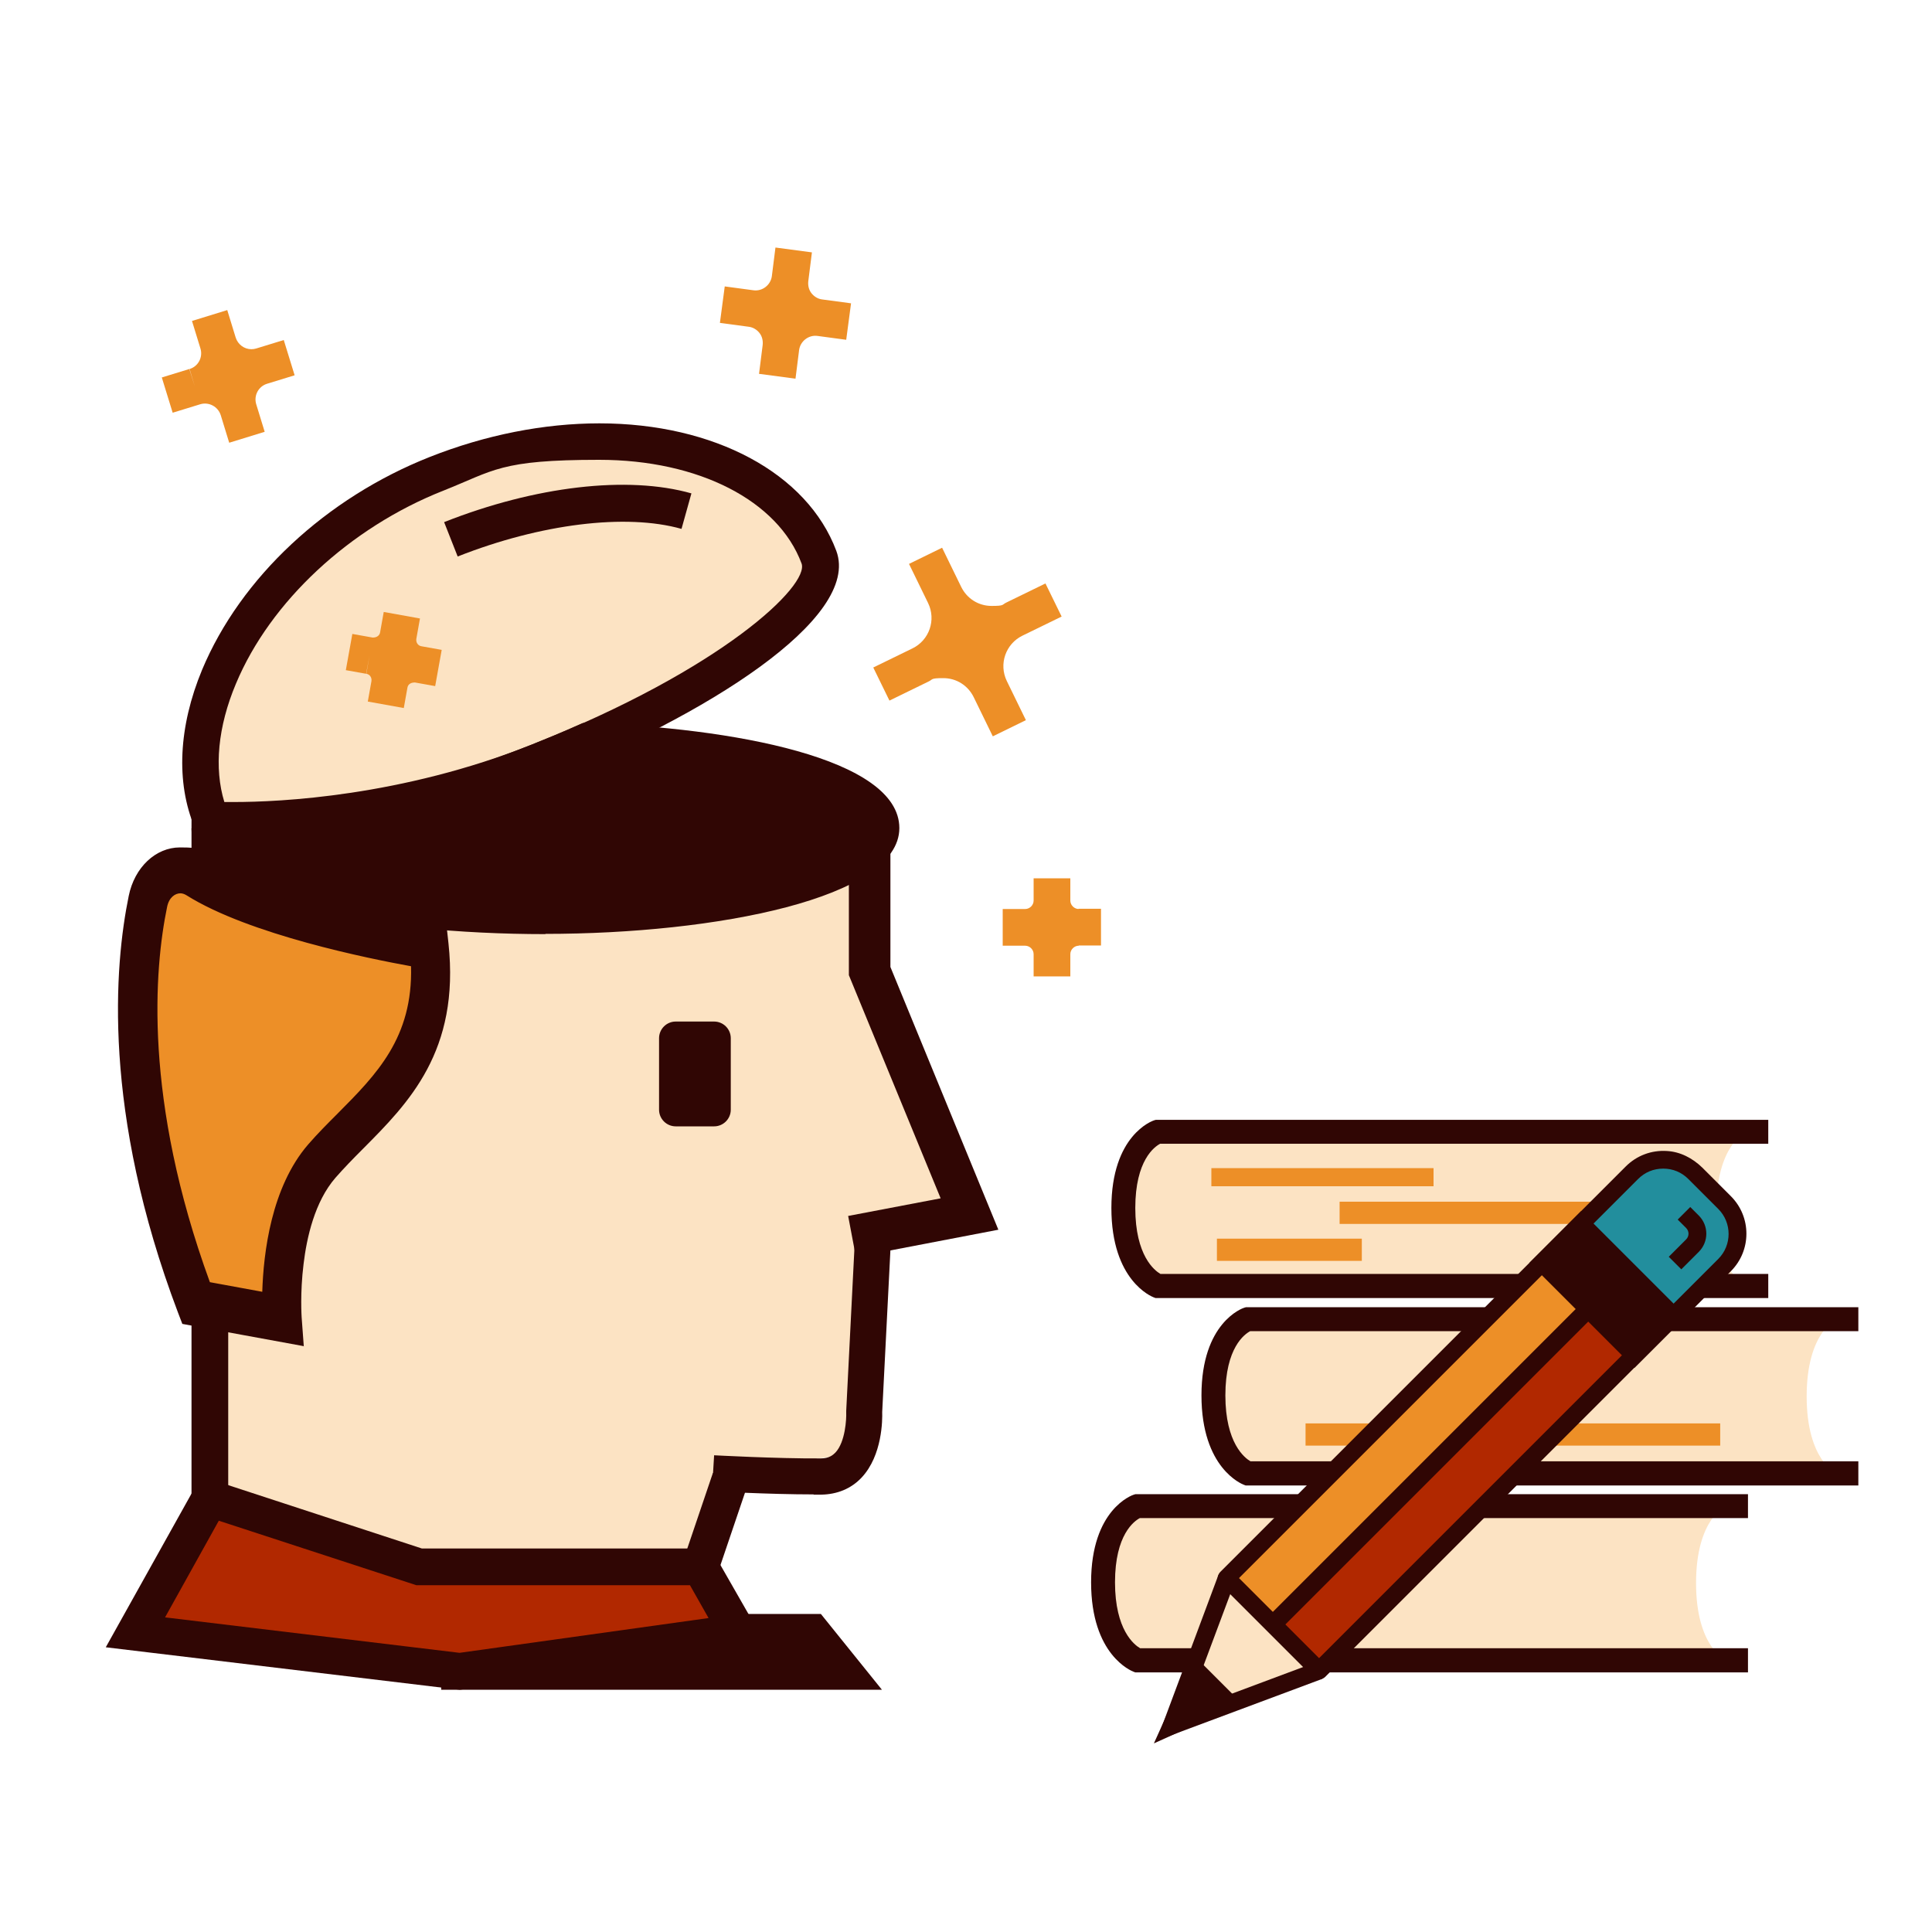 <?xml version="1.0" encoding="UTF-8"?>
<svg id="Layer_1" data-name="Layer 1" xmlns="http://www.w3.org/2000/svg" version="1.1" viewBox="0 0 800 800">
  <defs>
    <style>
      .cls-1 {
        fill: #ed8f27;
      }

      .cls-1, .cls-2, .cls-3, .cls-4, .cls-5 {
        stroke-width: 0px;
      }

      .cls-2 {
        fill: #228e9d;
      }

      .cls-3 {
        fill: #300604;
      }

      .cls-4 {
        fill: #fce3c3;
      }

      .cls-5 {
        fill: #b12800;
      }
    </style>
  </defs>
  <g>
    <path class="cls-4" d="M80.4,336.9l18-75.6,48-45.8,70.1-32.3h61.1l40.1,19.3,22.2,29.7-22.2,31.8-63.6,37.4-60.4,24.6-86.3,17.1-27-6.3Z"/>
    <path class="cls-1" d="M420,256.4c-10.7,5.2-15.2,18.2-10,28.9l7.9,16.2-7.9-16.2c-5.2-10.7-18.2-15.2-28.9-10l-16.2,7.9,16.2-7.9c10.7-5.2,15.2-18.2,10-28.9l-7.9-16.2,7.9,16.2c5.2,10.7,18.2,15.2,28.9,10l16.2-7.9-16.2,7.9Z"/>
    <path class="cls-1" d="M411.1,304.9l-7.9-16.2,6.8-3.3-6.8,3.3c-2.4-4.9-7.2-7.9-12.6-7.9s-4.2.5-6.1,1.4l-16.2,7.9-6.7-13.7,16.2-7.9,3.3,6.8-3.3-6.8c7-3.4,9.9-11.8,6.5-18.8l-7.9-16.2,13.7-6.7,7.9,16.2-6.8,3.3,6.8-3.3c2.4,4.9,7.2,7.9,12.6,7.9s4.2-.5,6.1-1.4l16.2-7.9,6.7,13.7-16.2,7.9c-7,3.4-9.9,11.8-6.5,18.8l7.9,16.2-13.7,6.7h0ZM398.8,266.8c.9.3,1.8.6,2.7.9.3-.9.6-1.8.9-2.7-.9-.3-1.8-.6-2.7-.9-.3.9-.6,1.8-.9,2.7Z"/>
    <path class="cls-3" d="M96.8,347.4h0c-6.2,0-9.7-.2-9.7-.2l-6.5-4.6c-7.8-18.6-6.7-41.7,3.1-65.3,16-38.2,51.3-71.1,94.3-88.1,23-9.1,47.2-13.9,70.2-13.9,47.6,0,86.1,20.7,98.1,52.8,10.4,28.1-55,68.7-120.3,94.5-56.7,22.4-109.2,24.9-129.1,24.9h0ZM93,332.1c1.1,0,2.4,0,3.8,0,19.1,0,69.3-2.3,123.5-23.8,78.7-31.1,115-65.9,111.6-75-9.7-26-42.6-42.9-83.8-42.9s-43.4,4.4-64.6,12.8c-38.7,15.3-71.6,45.9-85.8,79.9-7.5,17.8-9.1,35-4.8,49h0Z"/>
    <path class="cls-4" d="M79.3,343l12.8,238.9-8.8,29.3,90.2,37.5,112.1,7.6,9.6-46.4,62.1-8.5,7.6-89.5,32.3-7.4-19.2-79.3-20.7-23v-63l-278,3.8Z"/>
    <path class="cls-3" d="M189.5,230.4l-5.6-14.2c37.7-14.9,76-19.4,102.4-11.9l-4.1,14.7c-23-6.5-58.4-2.1-92.6,11.4h0Z"/>
    <path class="cls-3" d="M242.9,307.2c-6.5,2.9-13.1,5.7-19.8,8.3-60.7,24-115.8,33.3-135.6,24.1-.4,1.1-.7,2.3-.7,3.5,0,20,62.2,36.2,139,36.2s139-16.2,139-36.2-53.3-33.7-122-35.9Z"/>
    <path class="cls-3" d="M225.9,386.8c-70.6,0-146.6-13.7-146.6-43.8s.4-4.1,1.1-6.1l2.8-7.8,7.5,3.5c2.7,1.3,8.1,2.8,18.3,2.8,26.9,0,68.4-10.1,111.2-27.1,6.5-2.6,13-5.3,19.5-8.2l1.6-.7h1.7c59.7,1.9,129.4,14.5,129.4,43.5s-76,43.8-146.6,43.8h0ZM101,350.3c15.4,9.7,58.3,21.3,125,21.3s131.4-18.9,131.4-28.5-38.8-25.6-112.9-28.2c-6.1,2.7-12.2,5.2-18.4,7.7-48.9,19.4-97,30.1-125,27.8h0Z"/>
    <path class="cls-3" d="M79.3,343h15.2v305.7h-15.2v-305.7ZM295.2,609.9l14.4,4.9-12.3,36.3-14.4-4.9,12.3-36.3Z"/>
    <path class="cls-5" d="M290,648.8h-116.5l-86.6-28.3-30.9,55.5,134.3,16.1,115.2-16.1-15.5-27.1Z"/>
    <path class="cls-3" d="M190.4,699.7l-146.6-17.6,39.5-70.8,91.4,29.9h119.7l23.3,40.7-127.3,17.8ZM68.2,669.7l122.1,14.7,103.1-14.4-7.7-13.6h-113.3l-81.8-26.7-22.3,40.1h0Z"/>
    <path class="cls-1" d="M177.7,391.7s-66.5-10.4-96.8-29.4c-7.9-5-17.5.3-19.7,11-6.1,29.7-10.1,87.1,19.9,166.4l35.6,6.6s-3.2-42.7,16.5-65.4c19.6-22.6,49.6-40.4,44.5-89.1h0Z"/>
    <path class="cls-3" d="M121.1,550.9l-42.8-7.9-.8-2.1c-30.8-81.6-25.8-140.6-20.1-168.5,1.4-6.8,5.6-12.3,11.1-14.7,4.7-2,10-1.6,14.5,1.2,29.2,18.3,94.6,28.8,95.3,28.9l3,.5.3,3c4.4,41.4-15.8,61.8-33.7,79.8-4.1,4.2-8.1,8.1-11.7,12.3-18.4,21.2-15.5,62.1-15.5,62.5l.4,5h0ZM84,536.1l28.7,5.3c-.2-12.3,1-44.1,17.6-63.2,3.8-4.3,8-8.6,12-12.6,17-17.1,34.6-34.8,31.8-70.5-13.5-2.3-68-12.4-95.2-29.5-2.3-1.5-4.9-1.7-7.3-.7-3.2,1.4-5.7,4.8-6.5,9.1-12.7,61.9,6,127.3,19,162.1h0Z"/>
    <path class="cls-3" d="M123.6,555.1l-46.6-8.6-1.4-3.7c-31.3-82.8-26.2-143-20.3-171.5,2.2-10.9,10.2-18.6,19.3-18.6s6.2.9,9.1,2.7c29,18.2,94.1,28.6,94.8,28.7l4.7.7.6,5.8c4.7,43.8-16.3,64.9-34.8,83.5-4.1,4.1-8,8-11.5,12.1-17.2,19.9-14.5,58.7-14.5,59.1l.7,9.7h0ZM85.3,532.6l25.1,4.6c.2-14.9,2.8-43.8,18.6-62.1,3.8-4.4,8.1-8.7,12.1-12.8,16.6-16.7,32.3-32.5,30.8-64-16.1-2.8-67.5-12.8-93.9-29.4-1.1-.7-2.3-1.1-3.6-1.1-3,0-6.4,2.2-7.4,7.1-5.4,26.1-10,81,18.1,157.5h0Z"/>
    <path class="cls-3" d="M125.7,557.4l-50.2-9.2-1.8-4.7c-31.5-83.2-26.3-143.8-20.4-172.5,2.4-11.9,11.2-20.1,21.2-20.1s7,1,10.2,3c28.4,17.8,93.4,28.3,94,28.4l6.2,1,.8,7.3c4.8,44.7-16.6,66.2-35.4,85.1-4.1,4.1-7.9,8-11.4,12-8.6,9.9-11.9,24.8-13.2,35.7-1.5,12.1-.8,21.9-.8,22l.9,12.2h0ZM78.4,544.8l43.1,7.9-.5-7.1c0,0-.7-10.1.8-22.6,2-16.6,6.8-29.3,14.2-37.9,3.6-4.1,7.5-8.1,11.6-12.2,18.2-18.3,38.9-39.1,34.3-82l-.5-4.3-3.2-.5c-2.7-.4-66.5-10.7-95.5-28.9-2.6-1.6-5.3-2.4-8.1-2.4-8.2,0-15.3,7-17.4,17-5.8,28.3-10.9,88.1,20.2,170.4l1,2.7h0ZM112.4,539.6l-28.5-5.2-.4-1c-28.4-77.1-23.6-132.5-18.2-158.6,1.2-6,5.6-8.7,9.3-8.7s3.2.5,4.6,1.4c26.2,16.4,78,26.4,93.2,29.1l1.5.3v1.6c1.6,32.3-14.4,48.4-31.3,65.5-4.1,4.1-8.3,8.3-12.1,12.7-15.3,17.6-17.9,45.7-18.1,60.8v2.3s0,0,0,0ZM86.8,530.9l21.8,4c.5-16.1,3.7-43.3,19-61,3.9-4.5,8.1-8.7,12.2-12.8,16.1-16.2,31.2-31.4,30.4-61-17.1-3.1-67.1-13.1-93-29.4-.8-.5-1.7-.8-2.5-.8-2.2,0-4.7,1.7-5.5,5.6-5.3,25.6-9.9,79.8,17.7,155.4h0Z"/>
    <path class="cls-1" d="M435.6,372.8c0,6.1,5,11.1,11.1,11.1h9.2-9.2c-6.1,0-11.1,5-11.1,11.1v9.2-9.2c0-6.1-5-11.1-11.1-11.1h-9.2,9.2c6.1,0,11.1-5,11.1-11.1v-9.2,9.2Z"/>
    <path class="cls-1" d="M443.2,404.3h-15.2v-9.2c0-1.9-1.6-3.5-3.5-3.5h-9.3v-15.2h9.3c1.9,0,3.5-1.6,3.5-3.5v-9.2h15.2v9.2c0,1.9,1.6,3.5,3.5,3.5v15.2c-1.9,0-3.5,1.6-3.5,3.5v9.2ZM455.9,391.5h-9.3v-15.2h9.3v15.2Z"/>
    <path class="cls-1" d="M165,263.1c-1,5.6,2.7,11,8.3,12l8.4,1.5-8.4-1.5c-5.6-1-11,2.7-12,8.3l-1.5,8.4,1.5-8.4c1-5.6-2.7-11-8.3-12l-8.4-1.5,8.4,1.5c5.6,1,11-2.7,12-8.3l1.5-8.4-1.5,8.4Z"/>
    <path class="cls-1" d="M167.3,293.2l-15-2.7,1.5-8.4,7.5,1.4-7.5-1.4c.1-.7,0-1.4-.4-2-.4-.6-1-1-1.7-1.1l1.3-7.5-1.4,7.5-8.4-1.5,2.7-15,8.4,1.5h.1c1.7,0,2.8-.9,3-2.2l1.5-8.4,15,2.7-1.5,8.4c-.1.7,0,1.4.4,2,.4.6,1,1,1.7,1.1l-1.3,7.5,1.3-7.5,8.4,1.5-2.7,15-8.4-1.5c-1.9,0-2.9.9-3.1,2.2l-1.5,8.4h0Z"/>
    <path class="cls-1" d="M90.2,142.1c2.3,7.6,10.4,11.8,18,9.5l11.4-3.5-11.4,3.5c-7.6,2.3-11.8,10.4-9.5,18l3.5,11.4-3.5-11.4c-2.3-7.6-10.4-11.8-18-9.5l-11.4,3.5,11.4-3.5c7.6-2.3,11.8-10.4,9.5-18l-3.5-11.4,3.5,11.4h0Z"/>
    <path class="cls-1" d="M94.9,183.3l-3.5-11.4c-1.1-3.5-4.9-5.6-8.5-4.5l-11.4,3.5-4.5-14.6,11.4-3.5,2.3,7.3-2.2-7.3c3.6-1.1,5.6-4.9,4.5-8.5l-3.5-11.4,14.6-4.5,3.5,11.4-7.3,2.2,7.3-2.2c.9,2.8,3.5,4.8,6.5,4.8.7,0,1.3-.1,2-.3l11.4-3.5,4.5,14.6-11.4,3.5c-3.6,1.1-5.6,4.9-4.5,8.5l3.5,11.4-14.6,4.5h0Z"/>
    <path class="cls-1" d="M327.2,115.5c-1,7.9,4.5,15.1,12.4,16.1l11.9,1.5-11.9-1.5c-7.9-1-15.1,4.5-16.1,12.4l-1.5,11.9,1.5-11.9c1-7.9-4.5-15.1-12.4-16.1l-11.9-1.5,11.9,1.5c7.9,1,15.1-4.5,16.1-12.4l1.5-11.9-1.5,11.9h0Z"/>
    <path class="cls-1" d="M329.4,156.8l-15.1-2,1.5-11.9,7.5,1-7.5-1c.2-1.8-.2-3.6-1.3-5-1.1-1.4-2.7-2.4-4.5-2.6l1-7.5-1,7.5-11.9-1.6,2-15.1,11.9,1.6c3.7.5,7.1-2.2,7.6-5.8l1.5-11.9,15.1,2-1.5,11.9c-.2,1.8.2,3.6,1.3,5,1.1,1.4,2.7,2.4,4.5,2.6l-1,7.5,1-7.5,11.9,1.6-2,15.1-11.9-1.6c-3.7-.5-7.1,2.2-7.6,5.8l-1.5,11.9Z"/>
    <path class="cls-3" d="M340,668.3h-42.1v8.7l-53.3,7.5h-61.9v15.2h182.5l-25.3-31.4ZM295.7,466.4h-15.9c-3.8,0-6.9-3.1-6.9-6.9v-29.6c0-3.8,3.1-6.9,6.9-6.9h15.9c3.8,0,6.9,3.1,6.9,6.9v29.6c0,3.8-3.1,6.9-6.9,6.9ZM354.4,520.4l-3.2-16.9,38.3-7.3-38-92.4v-58.4h17.2v55l44.7,108.8-58.9,11.3Z"/>
    <path class="cls-3" d="M336.9,618.8c-18.7,0-41.1-1.3-42.1-1.3l.9-14.9c.3,0,25.5,1.4,44.2,1.3,3.4,0,5-1.4,6-2.4,4.2-4.4,4.6-14.2,4.5-16.5v-.4s0-.4,0-.4l3.8-75.2,14.9.8-3.8,74.9c.1,3.1.1,17.9-8.5,27.1-4.3,4.6-10.1,7-16.8,7.1-1,0-2,0-3.1,0h0Z"/>
  </g>
  <g>
    <path class="cls-4" d="M723,468.7h-243.7s-14.3,4.5-14.3,31.5,14.3,32.3,14.3,32.3h243.7s-12.3-5.3-12.3-31.9,12.3-31.9,12.3-31.9Z"/>
    <path class="cls-3" d="M732.2,537.5h-253.7l-.8-.3c-.7-.3-17.5-6.8-17.5-37s17-36.1,17.7-36.3l.7-.2h253.6v9.9h-251.8c-2.3,1.2-10.3,6.8-10.3,26.6s8,25.9,10.4,27.3h251.7v9.9Z"/>
    <path class="cls-1" d="M501.6,483.7h92v7.5h-92v-7.5ZM554.7,497.6h137.2v9.2h-137.2v-9.2ZM503.9,512.9h60v9.2h-60v-9.2Z"/>
    <path class="cls-4" d="M760.4,546.3h-243.7s-14.3,4.5-14.3,31.5,14.3,32.3,14.3,32.3h243.7s-12.3-5.3-12.3-31.9,12.3-31.9,12.3-31.9h0Z"/>
    <path class="cls-3" d="M769.5,615.1h-253.7l-.8-.3c-.7-.3-17.5-6.8-17.5-37s17-36.1,17.7-36.3l.7-.2h253.6v9.9h-251.8c-2.3,1.2-10.3,6.8-10.3,26.6s8,25.9,10.4,27.3h251.7v9.9Z"/>
    <path class="cls-1" d="M540.6,589.4h171.7v9.2h-171.7v-9.2Z"/>
    <path class="cls-4" d="M714.6,623.6h-243.7s-14.3,4.5-14.3,31.5,14.3,32.3,14.3,32.3h243.7s-12.3-5.3-12.3-31.9,12.3-31.9,12.3-31.9Z"/>
    <path class="cls-3" d="M723.8,692.5h-253.7l-.8-.3c-.7-.3-17.5-6.8-17.5-37s17-36.1,17.7-36.3l.7-.2h253.6v9.9h-251.8c-2.3,1.2-10.3,6.8-10.3,26.6s8,25.9,10.4,27.3h251.7v9.9h0Z"/>
    <path class="cls-4" d="M505.1,655.9l-20,58.6,61-22.9-41-35.7Z"/>
    <path class="cls-5" d="M524.5,670l21.7,21.6,130.7-130.4-20.5-19.1-131.8,127.9Z"/>
    <path class="cls-1" d="M506.2,652.1l21.7,21.6,130.7-130.4-20.5-19.1-131.8,127.9Z"/>
    <path class="cls-2" d="M656.3,505.2l23.4-22.8,16.4-1.2,21,21.3,1.2,16.7-26.3,26.9-35.6-41Z"/>
    <path class="cls-3" d="M543.8,694.5l-38.6-38.6c-1.3-1.3-1.3-3.5,0-4.9,0,0,0,0,0,0l168-168c4.5-4.5,10.6-6.8,17-6.4,5.6.3,10.7,3,14.7,6.9l11.8,11.8c8.6,8.6,8.6,22.5,0,31.1l-168,168c-1.3,1.3-3.5,1.3-4.9,0h0ZM513.1,653.5l33.1,33.1,165.3-165.3c5.7-5.7,5.7-15,0-20.7l-12.4-12.4c-2.8-2.8-6.4-4.3-10.4-4.3s-7.6,1.5-10.4,4.3l-165.3,165.3Z"/>
    <path class="cls-3" d="M676.8,561.2l-38.3-38.3,16.2-16.2,38.3,38.3-16.2,16.2Z"/>
    <path class="cls-3" d="M676.8,566.4l-43.5-43.5,21.4-21.4,43.5,43.5-21.4,21.4ZM643.7,522.9l33.1,33.1,11-11-33.1-33.1-11,11Z"/>
    <path class="cls-3" d="M696.2,525.6l-5.2-5.2,7.2-7.2c1.3-1.3,1.3-3.4,0-4.7l-3.5-3.5,5.2-5.2,3.5,3.5c4.2,4.2,4.2,10.9,0,15.1l-7.2,7.2h0ZM653.7,540.8l5.2,5.2-129.3,129.3-5.2-5.2,129.3-129.3Z"/>
    <path class="cls-3" d="M478.9,720.8l25.6-68.6,6.9,2.6-20,53.5,53.5-20,2.6,6.9-68.6,25.6Z"/>
    <path class="cls-3" d="M485.1,714.5l22.8-10.3-12.5-12.5-10.3,22.8Z"/>
    <path class="cls-3" d="M477.8,721.9l16.5-36.5,20,20-36.5,16.5ZM496.6,698.1l-4.1,9.1,9.1-4.1-5-5h0Z"/>
  </g>
</svg>